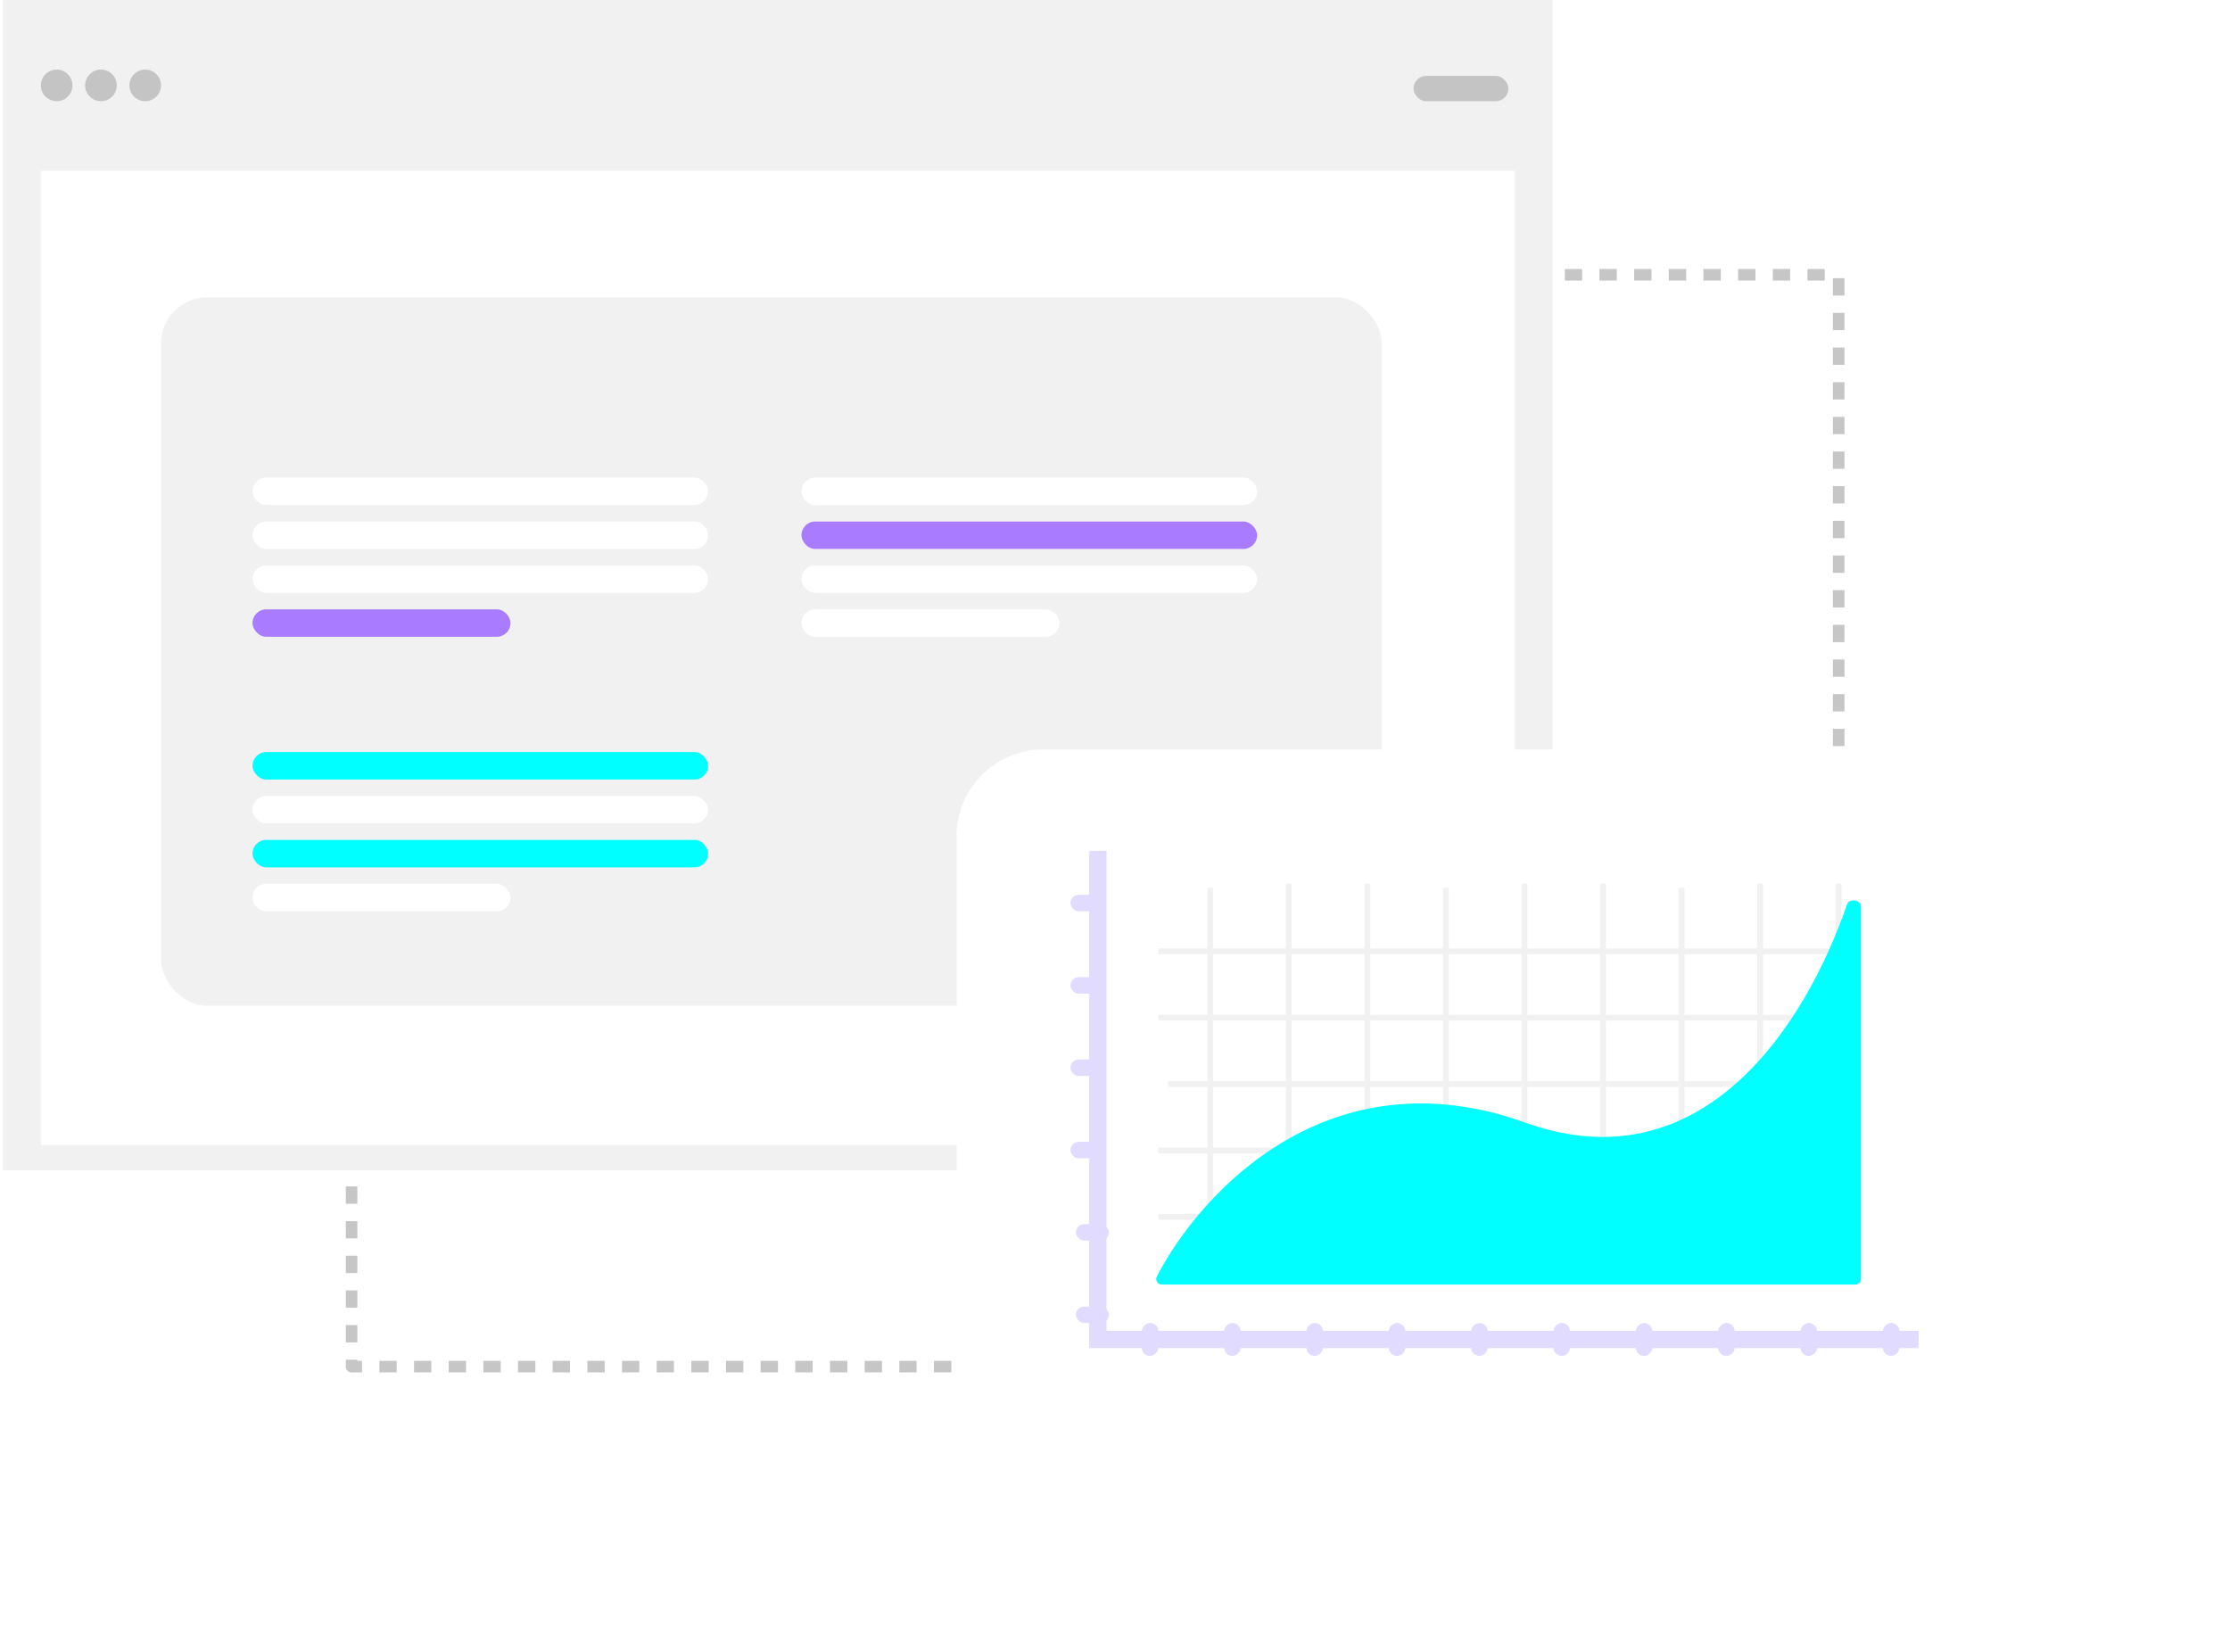 <svg width="386" height="286" viewBox="0 0 386 286" fill="none" xmlns="http://www.w3.org/2000/svg">
<rect x="60.859" y="47.56" width="257.407" height="188.992" stroke="#C6C6C6" stroke-width="2" stroke-linejoin="round" stroke-dasharray="3 3"/>
<rect x="0.5" width="268.26" height="202.564" fill="#F1F1F1"/>
<rect x="7.069" y="29.563" width="255.121" height="168.621" fill="white"/>
<rect x="27.873" y="51.463" width="211.323" height="122.633" rx="8" fill="#F1F1F1"/>
<rect x="244.672" y="13.139" width="16.424" height="4.38" rx="2.19" fill="#C4C4C4"/>
<rect x="43.706" y="90.27" width="78.867" height="4.751" rx="2.376" fill="white"/>
<rect x="43.706" y="137.78" width="78.867" height="4.751" rx="2.376" fill="white"/>
<rect x="138.727" y="90.27" width="78.867" height="4.751" rx="2.376" fill="#A87BFF"/>
<rect x="43.706" y="82.668" width="78.867" height="4.751" rx="2.376" fill="white"/>
<rect x="43.706" y="130.178" width="78.867" height="4.751" rx="2.376" fill="#00FFFF"/>
<rect x="138.727" y="82.668" width="78.867" height="4.751" rx="2.376" fill="white"/>
<rect x="43.706" y="97.871" width="78.867" height="4.751" rx="2.376" fill="white"/>
<rect x="43.706" y="145.382" width="78.867" height="4.751" rx="2.376" fill="#00FFFF"/>
<rect x="138.727" y="97.871" width="78.867" height="4.751" rx="2.376" fill="white"/>
<rect x="43.706" y="105.473" width="44.66" height="4.751" rx="2.376" fill="#A87BFF"/>
<rect x="43.706" y="152.983" width="44.66" height="4.751" rx="2.376" fill="white"/>
<rect x="138.727" y="105.473" width="44.66" height="4.751" rx="2.376" fill="white"/>
<circle cx="9.807" cy="14.781" r="2.737" fill="#C4C4C4"/>
<circle cx="17.472" cy="14.781" r="2.737" fill="#C4C4C4"/>
<circle cx="25.136" cy="14.781" r="2.737" fill="#C4C4C4"/>
<g filter="url(#filter0_d_1230_1852)">
<rect x="160.582" y="119.726" width="198.883" height="134.678" rx="15" fill="white"/>
</g>
<line x1="202.19" y1="187.651" x2="321.167" y2="187.651" stroke="#F1F1F1"/>
<line x1="200.491" y1="210.634" x2="319.468" y2="210.634" stroke="#F1F1F1"/>
<line x1="200.491" y1="176.159" x2="319.468" y2="176.159" stroke="#F1F1F1"/>
<line x1="200.491" y1="199.142" x2="319.468" y2="199.142" stroke="#F1F1F1"/>
<line x1="200.491" y1="164.667" x2="319.468" y2="164.667" stroke="#F1F1F1"/>
<line x1="209.489" y1="153.675" x2="209.489" y2="217.598" stroke="#F1F1F1"/>
<line x1="250.281" y1="153.675" x2="250.281" y2="217.598" stroke="#F1F1F1"/>
<line x1="291.073" y1="153.675" x2="291.073" y2="217.598" stroke="#F1F1F1"/>
<line x1="223.087" y1="152.957" x2="223.087" y2="216.88" stroke="#F1F1F1"/>
<line x1="263.879" y1="152.957" x2="263.879" y2="216.88" stroke="#F1F1F1"/>
<line x1="304.671" y1="152.957" x2="304.671" y2="216.88" stroke="#F1F1F1"/>
<line x1="236.685" y1="152.957" x2="236.685" y2="216.88" stroke="#F1F1F1"/>
<line x1="277.477" y1="152.957" x2="277.477" y2="216.88" stroke="#F1F1F1"/>
<line x1="318.269" y1="152.957" x2="318.269" y2="216.88" stroke="#F1F1F1"/>
<rect x="185.287" y="154.884" width="5.701" height="2.851" rx="1.425" fill="#E0DBFF"/>
<rect x="186.237" y="211.896" width="5.701" height="2.851" rx="1.425" fill="#E0DBFF"/>
<rect x="185.287" y="183.39" width="5.701" height="2.851" rx="1.425" fill="#E0DBFF"/>
<rect x="197.64" y="234.702" width="5.701" height="2.851" rx="1.425" transform="rotate(-90 197.64 234.702)" fill="#E0DBFF"/>
<rect x="226.146" y="234.702" width="5.701" height="2.851" rx="1.425" transform="rotate(-90 226.146 234.702)" fill="#E0DBFF"/>
<rect x="254.652" y="234.702" width="5.701" height="2.851" rx="1.425" transform="rotate(-90 254.652 234.702)" fill="#E0DBFF"/>
<rect x="283.158" y="234.702" width="5.701" height="2.851" rx="1.425" transform="rotate(-90 283.158 234.702)" fill="#E0DBFF"/>
<rect x="311.665" y="234.702" width="5.701" height="2.851" rx="1.425" transform="rotate(-90 311.665 234.702)" fill="#E0DBFF"/>
<rect x="185.287" y="169.137" width="5.701" height="2.851" rx="1.425" fill="#E0DBFF"/>
<rect x="186.237" y="226.15" width="5.701" height="2.851" rx="1.425" fill="#E0DBFF"/>
<rect x="185.287" y="197.644" width="5.701" height="2.851" rx="1.425" fill="#E0DBFF"/>
<rect x="211.893" y="234.702" width="5.701" height="2.851" rx="1.425" transform="rotate(-90 211.893 234.702)" fill="#E0DBFF"/>
<rect x="240.399" y="234.702" width="5.701" height="2.851" rx="1.425" transform="rotate(-90 240.399 234.702)" fill="#E0DBFF"/>
<rect x="268.905" y="234.702" width="5.701" height="2.851" rx="1.425" transform="rotate(-90 268.905 234.702)" fill="#E0DBFF"/>
<rect x="297.411" y="234.702" width="5.701" height="2.851" rx="1.425" transform="rotate(-90 297.411 234.702)" fill="#E0DBFF"/>
<rect x="325.918" y="234.702" width="5.701" height="2.851" rx="1.425" transform="rotate(-90 325.918 234.702)" fill="#E0DBFF"/>
<path d="M264.01 194.318C230.168 182.172 207.911 206.171 200.246 220.932C199.907 221.584 200.389 222.349 201.124 222.349H321.118C321.67 222.349 322.118 221.901 322.118 221.349V156.914C322.118 155.725 320.086 155.441 319.7 156.565C312.505 177.475 294.627 205.305 264.01 194.318Z" fill="#00FFFF"/>
<path d="M190.038 147.282V231.851H332.094" stroke="#E0DBFF" stroke-width="3"/>
<defs>
<filter id="filter0_d_1230_1852" x="144.582" y="108.726" width="240.883" height="176.677" filterUnits="userSpaceOnUse" color-interpolation-filters="sRGB">
<feFlood flood-opacity="0" result="BackgroundImageFix"/>
<feColorMatrix in="SourceAlpha" type="matrix" values="0 0 0 0 0 0 0 0 0 0 0 0 0 0 0 0 0 0 127 0" result="hardAlpha"/>
<feOffset dx="5" dy="10"/>
<feGaussianBlur stdDeviation="10.5"/>
<feComposite in2="hardAlpha" operator="out"/>
<feColorMatrix type="matrix" values="0 0 0 0 0.7 0 0 0 0 0.7 0 0 0 0 0.7 0 0 0 0.25 0"/>
<feBlend mode="normal" in2="BackgroundImageFix" result="effect1_dropShadow_1230_1852"/>
<feBlend mode="normal" in="SourceGraphic" in2="effect1_dropShadow_1230_1852" result="shape"/>
</filter>
</defs>
</svg>
